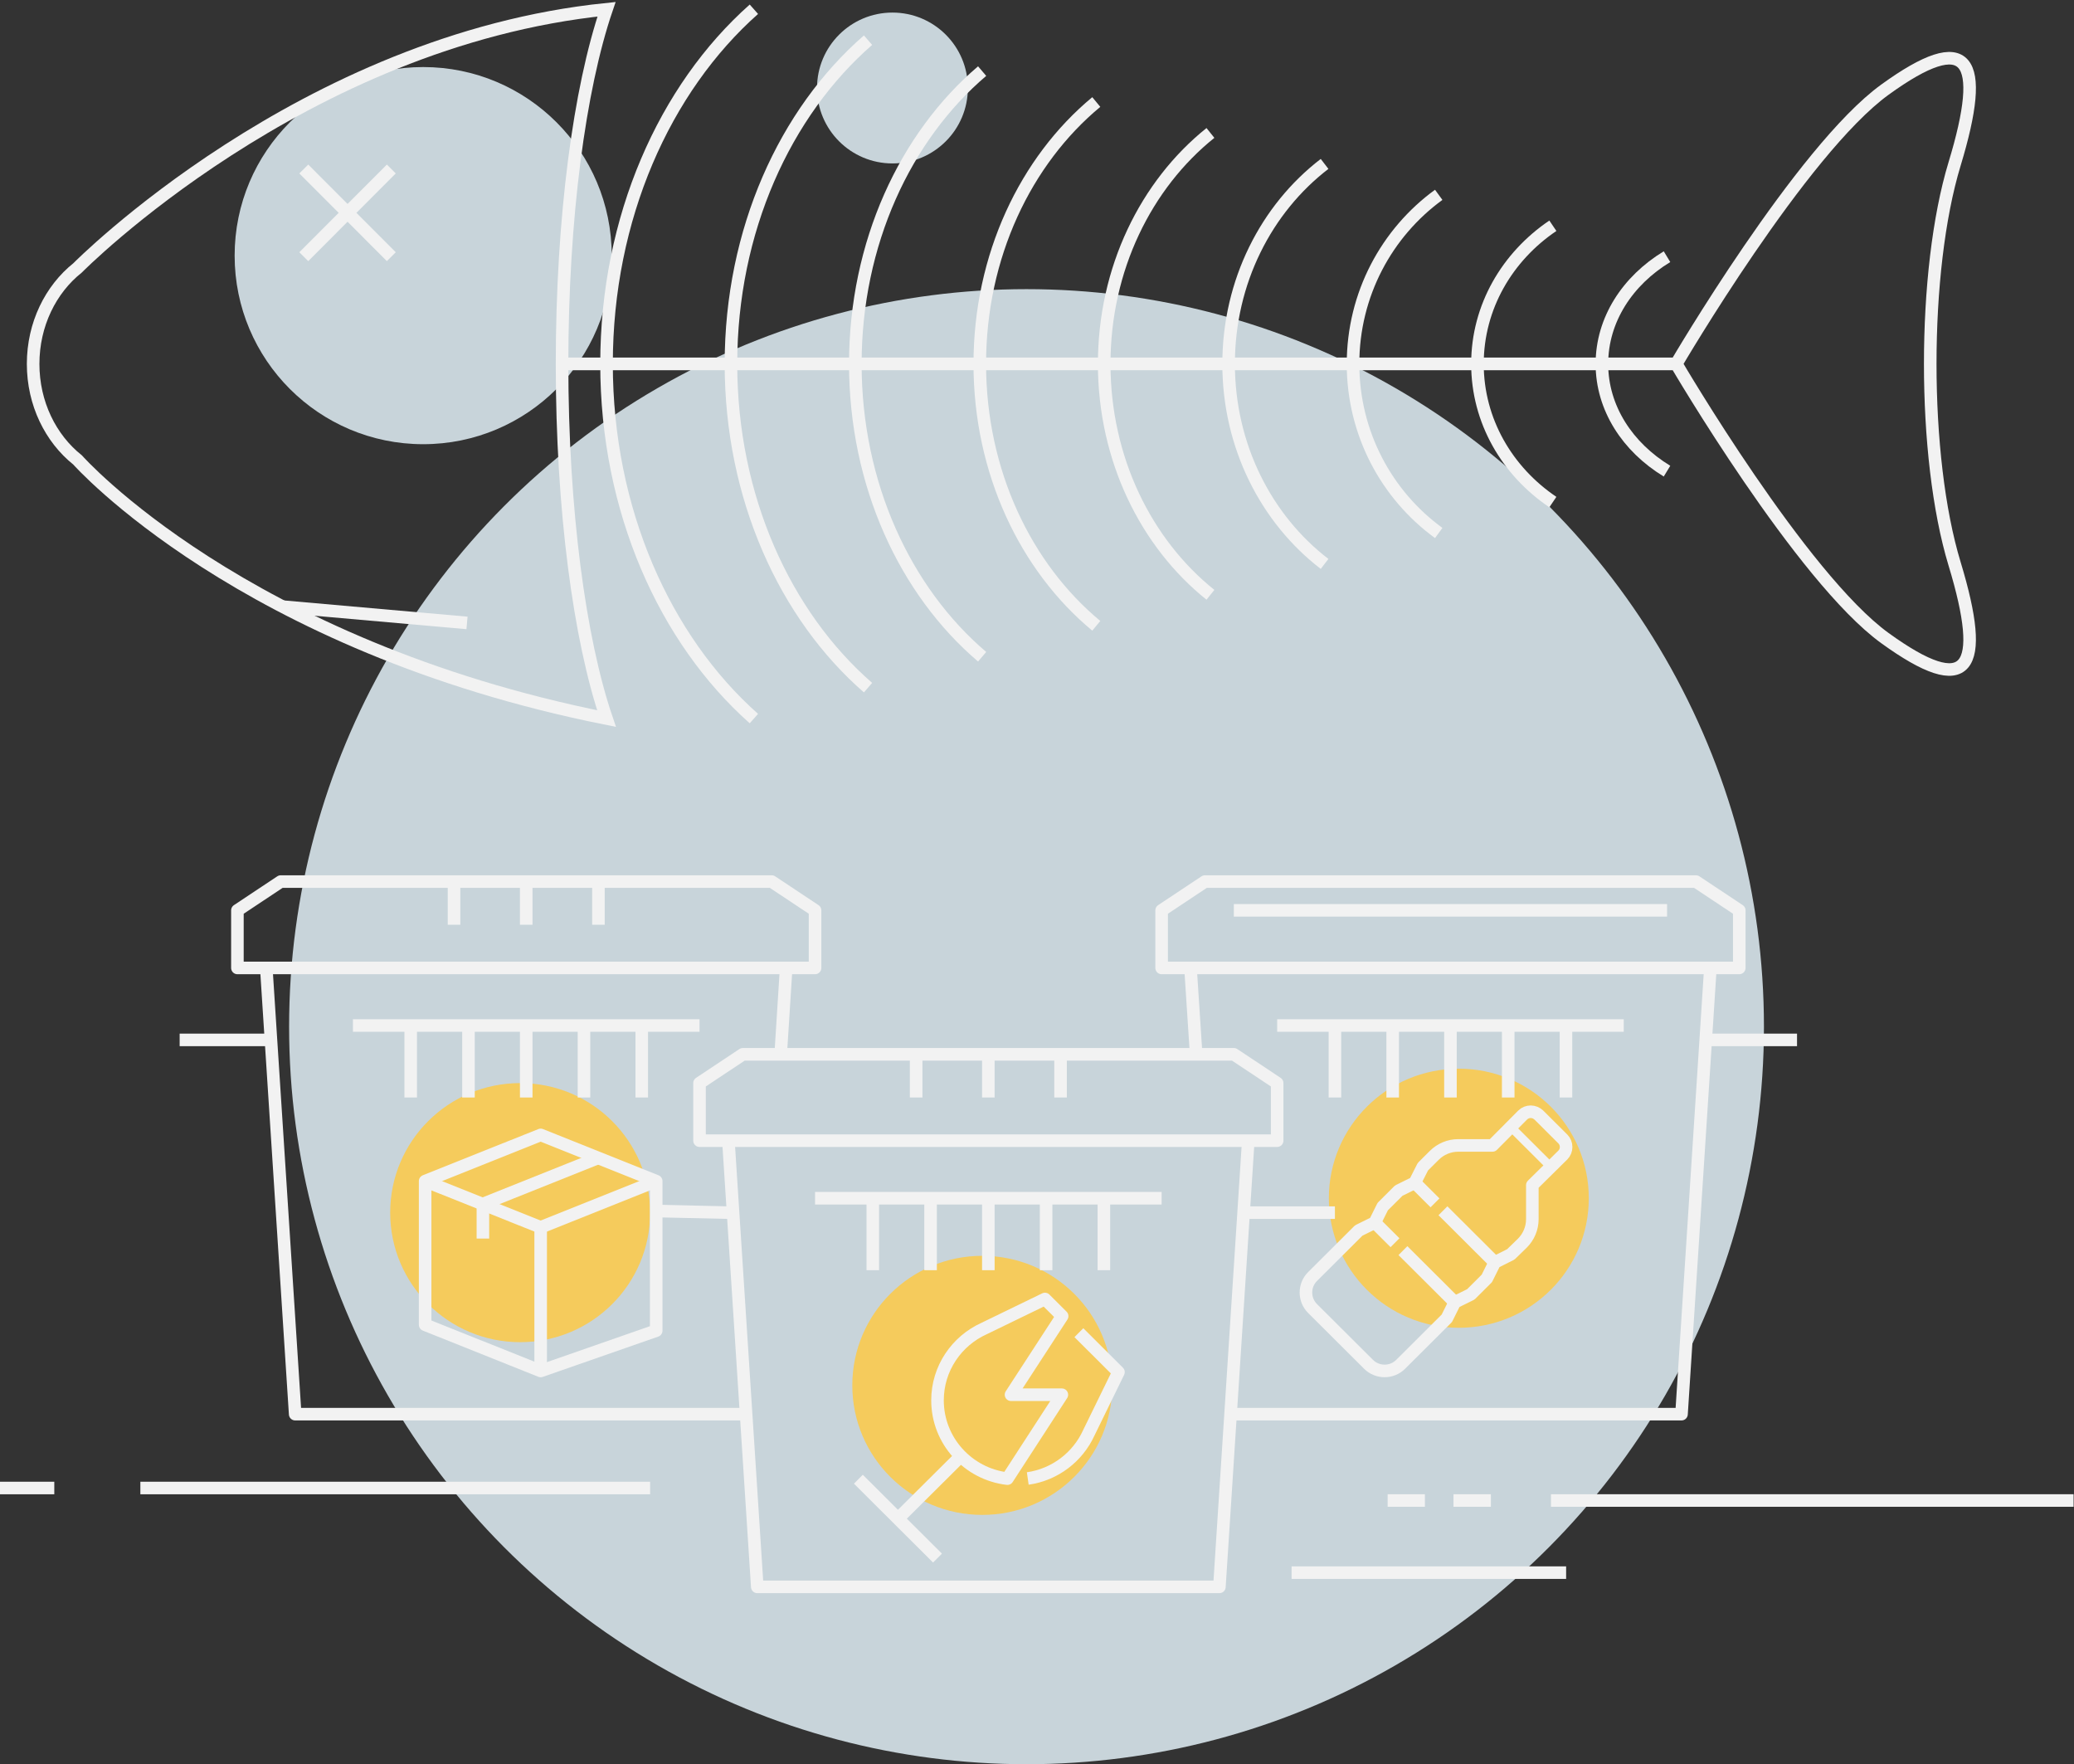 <svg width="495" height="421" viewBox="0 0 495 421" fill="none" xmlns="http://www.w3.org/2000/svg">
<rect x="0" y="0" width="495" height="421" fill="#333333" stroke="none"/>
<circle cx="245" cy="245" r="176" fill="#C8D4DA"/>
<circle cx="101" cy="61" r="45" fill="#C8D4DA"/>
<circle cx="213" cy="21" r="18" fill="#C8D4DA"/>
<path d="M348.177 316.853C365.309 316.853 379.196 303.012 379.196 285.939C379.196 268.866 365.309 255.026 348.177 255.026C331.045 255.026 317.157 268.866 317.157 285.939C317.157 303.012 331.045 316.853 348.177 316.853Z" fill="#F5CB5C"/>
<path d="M234.439 361.505C251.57 361.505 265.458 347.665 265.458 330.592C265.458 313.519 251.57 299.679 234.439 299.679C217.307 299.679 203.419 313.519 203.419 330.592C203.419 347.665 217.307 361.505 234.439 361.505Z" fill="#F5CB5C"/>
<path d="M124.147 320.287C141.279 320.287 155.166 306.447 155.166 289.374C155.166 272.301 141.279 258.461 124.147 258.461C107.015 258.461 93.127 272.301 93.127 289.374C93.127 306.447 107.015 320.287 124.147 320.287Z" fill="#F5CB5C"/>
<path d="M157 289L173.847 289.374" stroke="#F2F2F2" stroke-width="3" stroke-miterlimit="10" stroke-linejoin="round"/>
<path d="M194.527 285.939H277.246" stroke="#F2F2F2" stroke-width="3" stroke-miterlimit="10" stroke-linejoin="round"/>
<path d="M318.605 289.374H297.925" stroke="#F2F2F2" stroke-width="3" stroke-miterlimit="10" stroke-linejoin="round"/>
<path d="M304.818 272.2V258.461L294.479 251.591H177.294L166.954 258.461V272.2H304.818Z" stroke="#F2F2F2" stroke-width="3" stroke-miterlimit="10" stroke-linejoin="round"/>
<path d="M297.925 272.2L291.032 378.679H180.74L173.847 272.2" stroke="#F2F2F2" stroke-width="3" stroke-miterlimit="10" stroke-linejoin="round"/>
<path d="M218.653 251.591V261.896" stroke="#F2F2F2" stroke-width="3" stroke-miterlimit="10" stroke-linejoin="round"/>
<path d="M235.886 251.591V261.896" stroke="#F2F2F2" stroke-width="3" stroke-miterlimit="10" stroke-linejoin="round"/>
<path d="M253.12 251.591V261.896" stroke="#F2F2F2" stroke-width="3" stroke-miterlimit="10" stroke-linejoin="round"/>
<path d="M208.313 285.939V303.113" stroke="#F2F2F2" stroke-width="3" stroke-miterlimit="10" stroke-linejoin="round"/>
<path d="M222.1 285.939V303.113" stroke="#F2F2F2" stroke-width="3" stroke-miterlimit="10" stroke-linejoin="round"/>
<path d="M235.886 285.939V303.113" stroke="#F2F2F2" stroke-width="3" stroke-miterlimit="10" stroke-linejoin="round"/>
<path d="M249.673 285.939V303.113" stroke="#F2F2F2" stroke-width="3" stroke-miterlimit="10" stroke-linejoin="round"/>
<path d="M263.459 285.939V303.113" stroke="#F2F2F2" stroke-width="3" stroke-miterlimit="10" stroke-linejoin="round"/>
<path d="M363.342 296.656C364.859 295.145 365.72 293.084 365.72 290.954V282.814L372.993 275.635C373.51 275.12 373.785 274.433 373.785 273.711C373.785 272.99 373.51 272.303 372.993 271.788L367.271 266.086C366.754 265.605 366.065 265.296 365.341 265.296C364.617 265.296 363.928 265.571 363.411 266.086L356.208 273.334H348.039C345.902 273.334 343.834 274.192 342.318 275.704L339.595 278.417L337.665 282.23L333.839 284.119L330.013 287.932L328.118 291.744L324.292 293.633L313.263 304.625C311.16 306.72 311.16 310.155 313.263 312.25L326.636 325.577C328.738 327.672 332.185 327.672 334.287 325.577L345.316 314.586L347.212 310.773L351.038 308.884L354.863 305.071L356.759 301.259L360.585 299.335L363.342 296.656Z" stroke="#F2F2F2" stroke-width="3" stroke-miterlimit="10" stroke-linejoin="round"/>
<path d="M360.619 268.971L370.166 278.486" stroke="#F2F2F2" stroke-width="2" stroke-miterlimit="10" stroke-linejoin="round"/>
<path d="M337.699 282.264L342.49 287.039" stroke="#F2F2F2" stroke-width="3" stroke-miterlimit="10" stroke-linejoin="round"/>
<path d="M344.386 288.928L356.794 301.293" stroke="#F2F2F2" stroke-width="3" stroke-miterlimit="10" stroke-linejoin="round"/>
<path d="M328.152 291.779L332.943 296.553" stroke="#F2F2F2" stroke-width="3" stroke-miterlimit="10" stroke-linejoin="round"/>
<path d="M334.839 298.442L347.247 310.807" stroke="#F2F2F2" stroke-width="3" stroke-miterlimit="10" stroke-linejoin="round"/>
<path d="M129.041 327.157V292.878L101.469 281.852" stroke="#F2F2F2" stroke-width="3" stroke-miterlimit="10" stroke-linejoin="round"/>
<path d="M156.614 281.852L129.041 292.878" stroke="#F2F2F2" stroke-width="3" stroke-miterlimit="10" stroke-linejoin="round"/>
<path d="M142.828 276.287L115.255 287.313" stroke="#F2F2F2" stroke-width="3" stroke-miterlimit="10" stroke-linejoin="round"/>
<path d="M115.255 287.313V295.557" stroke="#F2F2F2" stroke-width="3" stroke-miterlimit="10" stroke-linejoin="round"/>
<path d="M156.614 317.54L129.041 327.157L101.469 316.131V281.852L129.041 270.826L156.614 281.852V317.54Z" stroke="#F2F2F2" stroke-width="3" stroke-miterlimit="10" stroke-linejoin="round"/>
<path d="M42.876 248.156H63.556" stroke="#F2F2F2" stroke-width="3" stroke-miterlimit="10" stroke-linejoin="round"/>
<path d="M84.235 244.722H166.954" stroke="#F2F2F2" stroke-width="3" stroke-miterlimit="10" stroke-linejoin="round"/>
<path d="M194.527 230.982V217.243L184.187 210.373H67.002L56.662 217.243V230.982H194.527Z" stroke="#F2F2F2" stroke-width="3" stroke-miterlimit="10" stroke-linejoin="round"/>
<path d="M177.294 337.462H70.449L63.556 230.982" stroke="#F2F2F2" stroke-width="3" stroke-miterlimit="10" stroke-linejoin="round"/>
<path d="M187.634 230.982L186.324 251.591" stroke="#F2F2F2" stroke-width="3" stroke-miterlimit="10" stroke-linejoin="round"/>
<path d="M108.362 210.373V220.678" stroke="#F2F2F2" stroke-width="3" stroke-miterlimit="10" stroke-linejoin="round"/>
<path d="M125.595 210.373V220.678" stroke="#F2F2F2" stroke-width="3" stroke-miterlimit="10" stroke-linejoin="round"/>
<path d="M142.828 210.373V220.678" stroke="#F2F2F2" stroke-width="3" stroke-miterlimit="10" stroke-linejoin="round"/>
<path d="M98.022 244.722V261.896" stroke="#F2F2F2" stroke-width="3" stroke-miterlimit="10" stroke-linejoin="round"/>
<path d="M111.808 244.722V261.896" stroke="#F2F2F2" stroke-width="3" stroke-miterlimit="10" stroke-linejoin="round"/>
<path d="M125.595 244.722V261.896" stroke="#F2F2F2" stroke-width="3" stroke-miterlimit="10" stroke-linejoin="round"/>
<path d="M139.381 244.722V261.896" stroke="#F2F2F2" stroke-width="3" stroke-miterlimit="10" stroke-linejoin="round"/>
<path d="M153.167 244.722V261.896" stroke="#F2F2F2" stroke-width="3" stroke-miterlimit="10" stroke-linejoin="round"/>
<path d="M428.896 248.156H408.217" stroke="#F2F2F2" stroke-width="3" stroke-miterlimit="10" stroke-linejoin="round"/>
<path d="M387.537 244.722H304.819" stroke="#F2F2F2" stroke-width="3" stroke-miterlimit="10" stroke-linejoin="round"/>
<path d="M294.479 337.462H401.324L408.217 230.982" stroke="#F2F2F2" stroke-width="3" stroke-miterlimit="10" stroke-linejoin="round"/>
<path d="M284.139 230.982L285.483 251.591" stroke="#F2F2F2" stroke-width="3" stroke-miterlimit="10" stroke-linejoin="round"/>
<path d="M373.751 244.722V261.896" stroke="#F2F2F2" stroke-width="3" stroke-miterlimit="10" stroke-linejoin="round"/>
<path d="M359.964 244.722V261.896" stroke="#F2F2F2" stroke-width="3" stroke-miterlimit="10" stroke-linejoin="round"/>
<path d="M346.178 244.722V261.896" stroke="#F2F2F2" stroke-width="3" stroke-miterlimit="10" stroke-linejoin="round"/>
<path d="M332.392 244.722V261.896" stroke="#F2F2F2" stroke-width="3" stroke-miterlimit="10" stroke-linejoin="round"/>
<path d="M318.605 244.722V261.896" stroke="#F2F2F2" stroke-width="3" stroke-miterlimit="10" stroke-linejoin="round"/>
<path d="M404.77 210.373L415.11 217.243V230.982H277.246V217.243L287.585 210.373C326.647 210.373 365.709 210.373 404.77 210.373Z" stroke="#F2F2F2" stroke-width="3" stroke-miterlimit="10" stroke-linejoin="round"/>
<path d="M294.479 217.243H397.877" stroke="#F2F2F2" stroke-width="3" stroke-miterlimit="10" stroke-linejoin="round"/>
<path d="M214.311 362.398L229.165 347.629" stroke="#F2F2F2" stroke-width="3" stroke-miterlimit="10" stroke-linejoin="round"/>
<path d="M204.867 352.987L223.754 371.81" stroke="#F2F2F2" stroke-width="3" stroke-miterlimit="10" stroke-linejoin="round"/>
<path d="M241.298 332.825H253.43L240.436 352.85C231.061 351.75 223.754 343.816 223.754 334.164C223.754 326.539 228.338 319.978 234.887 317.024L249.397 309.983L253.499 314.07L241.298 332.825Z" stroke="#F2F2F2" stroke-width="2" stroke-miterlimit="10" stroke-linejoin="round"/>
<path d="M245.295 352.815C251.81 351.888 257.255 347.663 259.875 341.892L266.94 327.432L257.496 318.021" stroke="#F2F2F2" stroke-width="3" stroke-miterlimit="10" stroke-linejoin="round"/>
<path d="M241.298 332.825H253.43L240.436 352.85C231.061 351.75 223.754 343.816 223.754 334.164C223.754 326.539 228.338 319.978 234.887 317.024L249.397 309.983L253.499 314.07L241.298 332.825Z" stroke="#F2F2F2" stroke-width="3" stroke-miterlimit="10" stroke-linejoin="round"/>
<path d="M308.265 375.279H373.785" stroke="#F2F2F2" stroke-width="3" stroke-miterlimit="10" stroke-linejoin="round"/>
<path d="M370.167 358.07H494.899" stroke="#F2F2F2" stroke-width="3" stroke-miterlimit="10" stroke-linejoin="round"/>
<path d="M155.166 355.082H33.501" stroke="#F2F2F2" stroke-width="3" stroke-miterlimit="10" stroke-linejoin="round"/>
<path d="M12.959 355.082H0" stroke="#F2F2F2" stroke-width="3" stroke-miterlimit="10" stroke-linejoin="round"/>
<path d="M331.185 358.07H340.077" stroke="#F2F2F2" stroke-width="3" stroke-miterlimit="10" stroke-linejoin="round"/>
<path d="M346.901 358.07H355.828" stroke="#F2F2F2" stroke-width="3" stroke-miterlimit="10" stroke-linejoin="round"/>
<path d="M72.505 40.329L93.395 61.253" stroke="#F2F2F2" stroke-width="3" stroke-miterlimit="10"/>
<path d="M93.395 40.329L72.505 61.253" stroke="#F2F2F2" stroke-width="3" stroke-miterlimit="10"/>
<path d="M67.449 144.759L111.461 148.65" stroke="#F2F2F2" stroke-width="3" stroke-miterlimit="10"/>
<path d="M134.421 86.842H400.077C400.077 86.842 429.962 137.868 449.889 152.282C469.816 166.697 474.242 160.044 466.496 134.531C458.751 109.019 458.751 64.647 466.496 39.134C474.242 13.621 469.816 6.968 449.889 21.383C429.962 35.798 400.077 86.823 400.077 86.823H134.421" stroke="#F2F2F2" stroke-width="3" stroke-miterlimit="10"/>
<path d="M179.931 2.208C158.64 21.096 144.761 51.962 144.761 86.842C144.761 121.722 158.64 152.588 179.931 171.476" stroke="#F2F2F2" stroke-width="3" stroke-miterlimit="10"/>
<path d="M207.174 9.587C187.362 26.832 174.456 55.002 174.456 86.842C174.456 118.683 187.362 146.853 207.174 164.097" stroke="#F2F2F2" stroke-width="3" stroke-miterlimit="10"/>
<path d="M234.407 16.967C216.083 32.557 204.14 58.041 204.14 86.842C204.14 115.643 216.083 141.127 234.407 156.718" stroke="#F2F2F2" stroke-width="3" stroke-miterlimit="10"/>
<path d="M261.65 24.346C244.814 38.293 233.844 61.081 233.844 86.842C233.844 112.603 244.814 135.392 261.65 149.338" stroke="#F2F2F2" stroke-width="3" stroke-miterlimit="10"/>
<path d="M288.893 31.726C273.545 44.028 263.539 64.121 263.539 86.833C263.539 109.545 273.545 129.647 288.893 141.94" stroke="#F2F2F2" stroke-width="3" stroke-miterlimit="10"/>
<path d="M316.136 39.115C302.266 49.763 293.233 67.17 293.233 86.842C293.233 106.514 302.266 123.921 316.136 134.57" stroke="#F2F2F2" stroke-width="3" stroke-miterlimit="10"/>
<path d="M343.378 46.494C330.997 55.499 322.927 70.21 322.927 86.842C322.927 103.475 330.997 118.186 343.378 127.19" stroke="#F2F2F2" stroke-width="3" stroke-miterlimit="10"/>
<path d="M370.621 53.874C359.728 61.234 352.622 73.249 352.622 86.842C352.622 100.435 359.718 112.45 370.621 119.811" stroke="#F2F2F2" stroke-width="3" stroke-miterlimit="10"/>
<path d="M397.864 61.253C388.449 66.96 382.325 76.289 382.325 86.842C382.325 97.395 388.459 106.715 397.864 112.431" stroke="#F2F2F2" stroke-width="3" stroke-miterlimit="10"/>
<path d="M144.761 2.208C72.075 9.635 18.524 63.92 18.524 63.92C12.095 69.034 7.908 77.398 7.908 86.842C7.908 96.286 12.095 104.65 18.524 109.764C18.524 109.764 57.691 154.07 144.761 171.476C138.332 152.588 134.144 121.722 134.144 86.842C134.144 51.962 138.332 21.096 144.761 2.208Z" stroke="#F2F2F2" stroke-width="3" stroke-miterlimit="10"/>
</svg>
